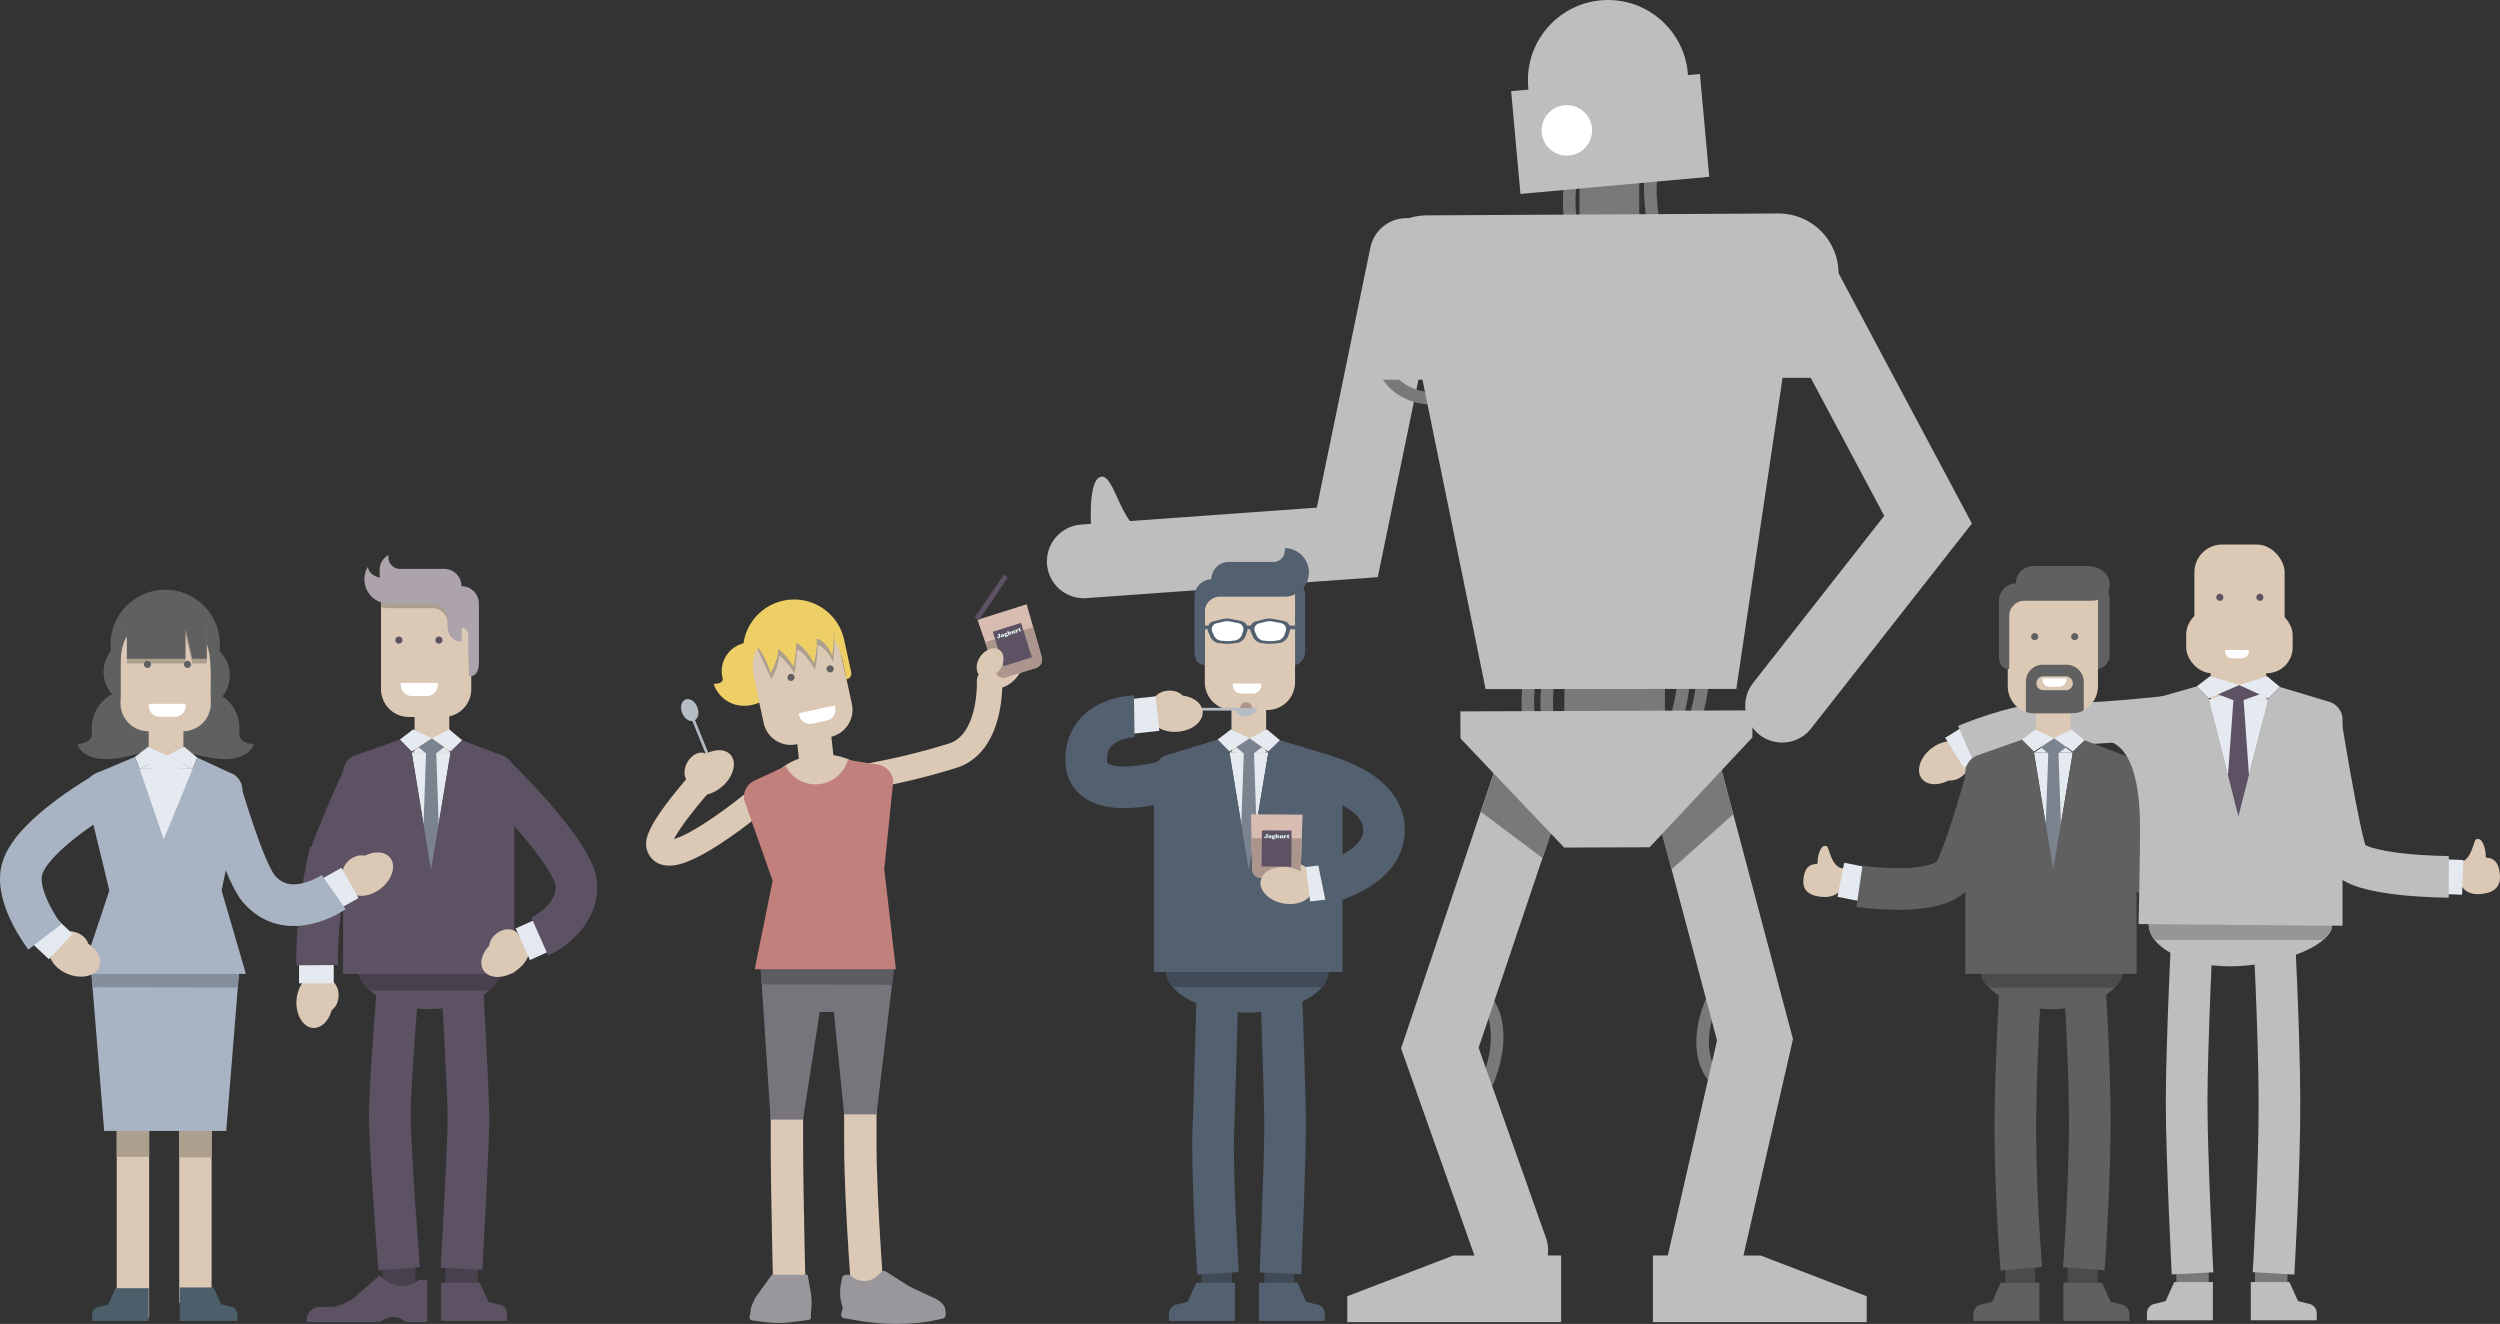 <svg id="Layer_1" data-name="Layer 1" xmlns="http://www.w3.org/2000/svg" viewBox="0 0 846.45 448.258"><rect x="0" y="0" width="846.45" height="448.258" fill="#333333" stroke="none"/><defs><style>.cls-1,.cls-12,.cls-13,.cls-14,.cls-19,.cls-2,.cls-20,.cls-21,.cls-22,.cls-23,.cls-27,.cls-28,.cls-29,.cls-33,.cls-37,.cls-4,.cls-45,.cls-46,.cls-6{fill:none;}.cls-1,.cls-19,.cls-6{stroke:#797979;}.cls-1,.cls-12,.cls-13,.cls-14,.cls-15,.cls-19,.cls-2,.cls-20,.cls-21,.cls-22,.cls-23,.cls-27,.cls-28,.cls-29,.cls-33,.cls-37,.cls-4,.cls-45,.cls-46,.cls-6{stroke-miterlimit:10;}.cls-1{stroke-width:4.256px;}.cls-2,.cls-20,.cls-4{stroke:#bebebe;}.cls-2,.cls-33,.cls-37,.cls-4{stroke-linecap:round;}.cls-2{stroke-width:24.969px;}.cls-3{fill:#bebebe;}.cls-4{stroke-width:24.821px;}.cls-5{fill:#797979;}.cls-6{stroke-width:34.047px;}.cls-7{fill:#fff;}.cls-8{fill:#dbc8b5;}.cls-9{fill:#5d5263;}.cls-10{fill:#ad9f8e;}.cls-11{fill:#aca3ac;}.cls-12{stroke:#48404d;}.cls-12,.cls-19,.cls-27,.cls-28{stroke-width:10.969px;}.cls-13{stroke:#e5e9f0;stroke-width:11.753px;}.cls-14,.cls-15{stroke:#5d5263;}.cls-14,.cls-15,.cls-20,.cls-22,.cls-23,.cls-29,.cls-46{stroke-width:14.103px;}.cls-15{fill:#8f8490;}.cls-16{fill:#e5e9f0;}.cls-17{fill:#7b838f;}.cls-18{fill:#48404d;}.cls-21,.cls-23{stroke:#4b4b4b;}.cls-21,.cls-45{stroke-width:10.186px;}.cls-22{stroke:#606060;}.cls-24{fill:#606060;}.cls-25{fill:#4b4b4b;}.cls-26{fill:#969696;}.cls-27,.cls-33,.cls-37{stroke:#dbc8b5;}.cls-28{stroke:#ad9f8e;}.cls-29{stroke:#a8b4c4;}.cls-30{fill:#4b5e69;}.cls-31{fill:#a8b4c4;}.cls-32{fill:#858f9b;}.cls-33{stroke-width:8.721px;}.cls-34{fill:#edcf65;}.cls-35{fill:#fadb69;}.cls-36{fill:#b6bcc4;}.cls-37{stroke-width:8.619px;}.cls-38{fill:#9a979c;}.cls-39{fill:#78747c;}.cls-40{fill:#d8bcb2;}.cls-41{fill:#ac958d;}.cls-42{fill:#e2f2f0;}.cls-43{fill:#5f5b63;}.cls-44{fill:#c2807c;}.cls-45{stroke:#414b58;}.cls-46{stroke:#536070;}.cls-47{fill:#536070;}.cls-48{fill:#414b58;}</style></defs><title>9_illu</title><path class="cls-1" d="M598.655,381.43c-7.651-4.924-8.784-17.522-1.854-31.265" transform="translate(-15.739 -14.519)"/><path class="cls-1" d="M515.2,350.092c7.971,4.389,9.963,16.88,3.99,31.065" transform="translate(-15.739 -14.519)"/><polyline class="cls-2" points="569.831 260.223 594.206 352.048 575.609 433.328"/><polygon class="cls-3" points="632.034 447.643 559.639 447.638 559.641 425.086 596.114 425.089 632.034 438.881 632.034 447.643"/><polygon class="cls-3" points="456.167 447.643 528.561 447.638 528.559 425.086 492.086 425.089 456.166 438.881 456.167 447.643"/><polyline class="cls-4" points="518.866 261.636 487.505 354.855 511.76 423.341"/><path class="cls-5" d="M538.562,264.393a12.516,12.516,0,0,0-15.72,8L517.1,289.345l20.923,15.688,8.35-24.725A12.623,12.623,0,0,0,538.562,264.393Z" transform="translate(-15.739 -14.519)"/><path class="cls-5" d="M597.636,271.736a12.491,12.491,0,1,0-24.133,6.455l8.158,30.714,20.887-18.68Z" transform="translate(-15.739 -14.519)"/><circle class="cls-3" cx="544.441" cy="27.121" r="27.119"/><polyline class="cls-2" points="476.209 86.332 456.166 183.64 366.941 190.061"/><rect class="cls-5" x="534.79" y="47.016" width="20.224" height="47.006"/><path class="cls-6" d="M563.251,281.36s-1.931-19.09,0-58.18" transform="translate(-15.739 -14.519)"/><path class="cls-1" d="M538.152,273.176s-14.47-21.927,5.271-54.332" transform="translate(-15.739 -14.519)"/><path class="cls-1" d="M544.536,273.176s-14.47-21.927,5.271-54.332" transform="translate(-15.739 -14.519)"/><path class="cls-1" d="M587.216,220.27s14.469,21.927-5.271,54.332" transform="translate(-15.739 -14.519)"/><path class="cls-1" d="M580.832,220.27S595.3,242.2,575.561,274.6" transform="translate(-15.739 -14.519)"/><path class="cls-1" d="M483.984,138.644c5.054,12.184,19.537,12.065,24.965,9.286" transform="translate(-15.739 -14.519)"/><path class="cls-1" d="M574.992,66.221c-.135,11.551-1.2,10.155.276,22.363" transform="translate(-15.739 -14.519)"/><path class="cls-1" d="M547.534,70.2c-.136,11.55-1.205,10.154.276,22.362" transform="translate(-15.739 -14.519)"/><rect class="cls-3" x="528.824" y="42.401" width="64.179" height="34.945" transform="translate(-18.856 36.48) rotate(-5.191)"/><circle class="cls-7" cx="530.505" cy="44.147" r="8.542"/><path class="cls-3" d="M617.892,86.8l-118.931.635a20.337,20.337,0,0,0-20.326,20.348l.019,35.31,18.708-.009,21.379,104.736,84.889-.047,15.656-105.328,18.973-.008-.019-35.311A20.337,20.337,0,0,0,617.892,86.8Z" transform="translate(-15.739 -14.519)"/><polyline class="cls-2" points="610.498 96.54 652.806 175.947 603.389 238.925"/><polygon class="cls-3" points="558.528 286.868 529.595 286.968 494.488 250.014 494.456 240.86 593.3 240.52 593.332 249.674 558.528 286.868"/><path class="cls-3" d="M385.247,194.148s-1.427-17.122,3.21-18.192,6.778,16.625,14.268,18.192Z" transform="translate(-15.739 -14.519)"/><path class="cls-8" d="M175.3,217.9v29.97a9.4,9.4,0,0,1-9.4,9.4H154.146a9.4,9.4,0,0,1-9.4-9.4V217.9Z" transform="translate(-15.739 -14.519)"/><rect class="cls-8" x="140.366" y="233.449" width="11.753" height="27.325" rx="5.876" ry="5.876"/><path class="cls-9" d="M149.591,231.245a1.2,1.2,0,1,0,1.2-1.2A1.2,1.2,0,0,0,149.591,231.245Z" transform="translate(-15.739 -14.519)"/><path class="cls-9" d="M165.556,231.245a1.2,1.2,0,1,1-1.2-1.2A1.2,1.2,0,0,1,165.556,231.245Z" transform="translate(-15.739 -14.519)"/><path class="cls-10" d="M147.272,204.042h0v.832a3.82,3.82,0,0,0,3.82,3.82h15.021a5.877,5.877,0,0,1,5.877,5.876h0a5.877,5.877,0,0,1,5.876,5.877h0v16.9c0,2.567-.782,4.647-3.349,4.647v3.134l-.177-17.21a2.377,2.377,0,0,0-2.377-2.377h.027v4.7a4.7,4.7,0,0,1-4.7-4.7h0v.025a5.117,5.117,0,0,0-5.118-5.118H147.321a8.178,8.178,0,0,1-2.579-.415l.118-8.3c-1.61-4.015.538-6.77,2.412-7.688Z" transform="translate(-15.739 -14.519)"/><path class="cls-11" d="M147.272,202.475h0v.832a3.82,3.82,0,0,0,3.82,3.82h15.021A5.877,5.877,0,0,1,171.99,213h0a5.877,5.877,0,0,1,5.876,5.877h0v20.033c0,2.567-.782,4.647-3.349,4.647h0l-.177-14.076a2.377,2.377,0,0,0-2.377-2.377h.027v4.7h0a4.7,4.7,0,0,1-4.7-4.7h0V224a5.117,5.117,0,0,0-5.118-5.118H147.321a8.19,8.19,0,0,1-8.19-8.191v-.024a7.682,7.682,0,0,1,1.161-4.206s.2,3.049,4.568,3.7c-1.61-4.016.538-6.77,2.412-7.688Z" transform="translate(-15.739 -14.519)"/><path class="cls-7" d="M163.94,245.767v.717a3.684,3.684,0,0,1-3.684,3.684h-5.117a3.684,3.684,0,0,1-3.684-3.684v-.717" transform="translate(-15.739 -14.519)"/><line class="cls-12" x1="156.269" y1="424.086" x2="156.269" y2="446.024"/><line class="cls-12" x1="135.114" y1="424.086" x2="135.114" y2="446.024"/><ellipse class="cls-8" cx="122.276" cy="353.655" rx="8.913" ry="6.168" transform="translate(-253.423 441.371) rotate(-86.783)"/><ellipse class="cls-8" cx="126.391" cy="351.654" rx="5.47" ry="3.996" transform="translate(-247.542 443.59) rotate(-86.783)"/><line class="cls-13" x1="107.133" y1="323.161" x2="107.115" y2="332.958"/><path class="cls-14" d="M139.146,276.762s-10.966,23.672-12.7,31.437a155.351,155.351,0,0,0-3.341,33.109" transform="translate(-15.739 -14.519)"/><path class="cls-15" d="M172.008,343.016s2.351,42.31,2.351,50.537-2.351,50.537-2.351,50.537" transform="translate(-15.739 -14.519)"/><path class="cls-15" d="M150.853,343.016s-3.072,38-3.134,48.575,3.134,52.5,3.134,52.5" transform="translate(-15.739 -14.519)"/><path class="cls-9" d="M165.1,448.842V461.77h22.331v-2.351h0a3.29,3.29,0,0,0-2.224-3.112l-4.094-1-2.938-6.464Z" transform="translate(-15.739 -14.519)"/><polygon class="cls-16" points="139.375 254.846 152.571 254.846 146.205 250.295 139.375 254.846"/><polygon class="cls-16" points="139.375 254.846 145.937 294.805 152.571 254.846 139.375 254.846"/><polygon class="cls-17" points="145.937 319.146 149.735 313.927 147.7 255.02 150.675 252.73 146.205 249.954 141.242 252.626 144.247 255.093 142.167 313.922 145.937 319.146"/><polygon class="cls-16" points="139.864 246.964 135.359 250.422 139.375 254.506 146.205 249.954 139.864 246.964"/><polygon class="cls-16" points="152.081 246.964 156.514 250.642 152.571 254.506 146.205 249.954 152.081 246.964"/><line class="cls-8" x1="142.411" y1="241.969" x2="154.164" y2="241.969"/><ellipse class="cls-9" cx="145.445" cy="327.371" rx="24.389" ry="14.297"/><path class="cls-9" d="M136.374,270.144l14.724-5.2,4.016,4.084,6.562,39.959,6.634-39.959,3.943-3.864,13.131,5a6.312,6.312,0,0,1,4.5,6.046v68.038H131.9V276.183A6.313,6.313,0,0,1,136.374,270.144Z" transform="translate(-15.739 -14.519)"/><path class="cls-9" d="M144.166,446.431l-8.491,7.416a6.781,6.781,0,0,1-1.384.934l-2.32,1.179a9.879,9.879,0,0,1-4.473,1.071h-3.441a4.523,4.523,0,0,0-4.523,4.523v.583h24.6l1.807-.98a6.005,6.005,0,0,1,6.2.281l1.048.7h7.195V447.909l-2.857-.024A9.169,9.169,0,0,1,146.2,448Z" transform="translate(-15.739 -14.519)"/><path class="cls-18" d="M137.13,344.243a11.908,11.908,0,0,0,3.851,5.658h40.406a11.91,11.91,0,0,0,3.852-5.658Z" transform="translate(-15.739 -14.519)"/><ellipse class="cls-8" cx="186.884" cy="338.173" rx="8.913" ry="6.168" transform="translate(-171.62 145.331) rotate(-33.588)"/><ellipse class="cls-8" cx="186.529" cy="333.612" rx="5.47" ry="3.996" transform="matrix(0.833, -0.553, 0.553, 0.833, -169.155, 144.373)"/><line class="cls-13" x1="186.715" y1="315.312" x2="177.005" y2="319.705"/><path class="cls-14" d="M182.959,276.762s27.727,26.792,27.968,37.571c.261,11.67-12.442,17.278-12.442,17.278" transform="translate(-15.739 -14.519)"/><path class="cls-8" d="M848.588,312.582c.509,3.3,3.359,5.361,8.35,4.469s5.614-4.026,5.105-7.329-1.955-5.522-6.946-4.63S848.08,309.28,848.588,312.582Z" transform="translate(-15.739 -14.519)"/><path class="cls-8" d="M851.207,311.419c2.16.781,4.779-.983,5.849-3.94s-.394-10.355-3.09-8.691c-.706.436-1.416,7.223-5.507,7.733C845.338,306.91,849.046,310.637,851.207,311.419Z" transform="translate(-15.739 -14.519)"/><line class="cls-19" x1="768.99" y1="415.467" x2="768.99" y2="437.406"/><line class="cls-19" x1="742.351" y1="415.467" x2="742.351" y2="437.406"/><ellipse class="cls-8" cx="673.508" cy="272.753" rx="8.913" ry="6.168" transform="translate(-44.796 443.734) rotate(-36.837)"/><ellipse class="cls-8" cx="677.687" cy="274.615" rx="5.47" ry="3.996" transform="matrix(0.8, -0.6, 0.6, 0.8, -45.077, 446.611)"/><line class="cls-13" x1="670.877" y1="249.124" x2="661.691" y2="254.805"/><path class="cls-20" d="M749.128,257.22s-24.338,2.743-40.792,2.6c-10.413-.092-26.838,6.96-26.838,6.96" transform="translate(-15.739 -14.519)"/><line class="cls-13" x1="824.755" y1="296.725" x2="833.839" y2="297.061"/><path class="cls-20" d="M785.513,327.346s1.882,35.068,2,59.155-2,59.156-2,59.156" transform="translate(-15.739 -14.519)"/><path class="cls-20" d="M758.09,327.346s-2,41.193-2,60.155,2,58.156,2,58.156" transform="translate(-15.739 -14.519)"/><line class="cls-21" x1="705.133" y1="424.086" x2="705.133" y2="446.024"/><line class="cls-21" x1="683.979" y1="424.086" x2="683.979" y2="446.024"/><path class="cls-22" d="M721.264,343.016s2.392,34.568,2,57.32-2,43.754-2,43.754" transform="translate(-15.739 -14.519)"/><path class="cls-22" d="M700.109,343.016s-2.245,35.322-2,57.572,2,43.5,2,43.5" transform="translate(-15.739 -14.519)"/><path class="cls-23" d="M721.264,343.016" transform="translate(-15.739 -14.519)"/><path class="cls-24" d="M706.23,448.842V461.77H683.9v-2.351h0a3.29,3.29,0,0,1,2.224-3.112l4.093-1,2.939-6.464Z" transform="translate(-15.739 -14.519)"/><path class="cls-24" d="M714.359,448.842V461.77h22.33v-2.351h0a3.289,3.289,0,0,0-2.223-3.112l-4.094-1-2.938-6.464Z" transform="translate(-15.739 -14.519)"/><path class="cls-8" d="M639.543,313.972c-.5,3-3.274,4.873-8.13,4.068s-5.46-3.653-4.962-6.654,1.908-5.018,6.764-4.213S640.041,310.971,639.543,313.972Z" transform="translate(-15.739 -14.519)"/><path class="cls-8" d="M637.035,313.261c-2.075.751-4.59-.943-5.618-3.784s.378-9.946,2.967-8.348c.679.419,1.361,6.938,5.29,7.428C642.671,308.93,639.11,312.51,637.035,313.261Z" transform="translate(-15.739 -14.519)"/><rect class="cls-24" x="717.102" y="212.122" width="12.904" height="28.99" rx="4.701" ry="4.701" transform="translate(1431.369 438.715) rotate(-180)"/><path class="cls-8" d="M695.519,216.859v29.97a9.4,9.4,0,0,0,9.4,9.4h11.753a9.4,9.4,0,0,0,9.4-9.4v-29.97Z" transform="translate(-15.739 -14.519)"/><line class="cls-13" x1="633.924" y1="299.981" x2="623.27" y2="297.875"/><line class="cls-8" x1="689.708" y1="241.578" x2="701.461" y2="241.578"/><rect class="cls-8" x="705.055" y="241.602" width="11.753" height="27.325" rx="5.876" ry="5.876" transform="translate(1406.124 496.009) rotate(-180)"/><path class="cls-24" d="M696.045,223.043a5.117,5.117,0,0,1,5.118-5.118h21.925c4.524,0,6.918-1.371,6.918-5.583,0-4.6-5.053-6.17-7.162-6.17h-18.7a5.876,5.876,0,0,0-5.876,5.876h.147a5.877,5.877,0,0,0-5.877,5.877h0v18.466c0,2.567.906,4.647,3.472,4.647" transform="translate(-15.739 -14.519)"/><ellipse class="cls-24" cx="694.701" cy="327.371" rx="24.389" ry="14.297"/><path class="cls-22" d="M689.189,274.705s-6.758,25.32-11.361,34.671-32.513,5.238-32.513,5.238" transform="translate(-15.739 -14.519)"/><ellipse class="cls-8" cx="792.828" cy="308.369" rx="8.913" ry="6.168" transform="translate(-73.328 315.274) rotate(-22.697)"/><ellipse class="cls-8" cx="789.231" cy="305.543" rx="5.47" ry="3.996" transform="translate(-72.516 313.667) rotate(-22.697)"/><line class="cls-13" x1="759.539" y1="297.494" x2="769.892" y2="294.965"/><path class="cls-22" d="M731.431,275.2s6.464,26,10.773,34.181,37.3,1.619,37.3,1.619" transform="translate(-15.739 -14.519)"/><polygon class="cls-16" points="688.63 254.846 701.827 254.846 695.461 250.295 688.63 254.846"/><polygon class="cls-16" points="688.63 254.846 695.193 294.805 701.827 254.846 688.63 254.846"/><polygon class="cls-17" points="695.193 319.146 698.99 313.927 696.956 255.02 699.93 252.73 695.461 249.954 690.498 252.626 693.503 255.093 691.423 313.922 695.193 319.146"/><polygon class="cls-16" points="689.12 246.964 684.615 250.422 688.63 254.506 695.461 249.954 689.12 246.964"/><polygon class="cls-16" points="701.337 246.964 705.77 250.642 701.827 254.506 695.461 249.954 701.337 246.964"/><path class="cls-24" d="M685.63,270.144l14.724-5.2,4.015,4.084,6.563,39.959,6.634-39.959,3.943-3.864,13.13,5a6.312,6.312,0,0,1,4.5,6.046v68.038h-57.98V276.183A6.313,6.313,0,0,1,685.63,270.144Z" transform="translate(-15.739 -14.519)"/><path class="cls-24" d="M719.4,230.069a1.2,1.2,0,1,1-1.2-1.2A1.2,1.2,0,0,1,719.4,230.069Z" transform="translate(-15.739 -14.519)"/><path class="cls-24" d="M703.439,230.069a1.2,1.2,0,1,0,1.2-1.2A1.2,1.2,0,0,0,703.439,230.069Z" transform="translate(-15.739 -14.519)"/><path class="cls-7" d="M715.337,244.2v.461a2.369,2.369,0,0,1-2.369,2.369h-3.29a2.369,2.369,0,0,1-2.369-2.369V244.2" transform="translate(-15.739 -14.519)"/><path class="cls-24" d="M715.426,239.592h-8.075a5.716,5.716,0,0,0-5.675,5.707V255.59a7.792,7.792,0,0,0,3.245.455h11.753c1.77,0,3.807-.312,4.59-1.164V245.3A5.857,5.857,0,0,0,715.426,239.592Zm-.22,8.618h-7.635a2.351,2.351,0,0,1-2.351-2.35,2.389,2.389,0,0,1,2.388-2.351h7.561a2.388,2.388,0,0,1,2.387,2.351A2.35,2.35,0,0,1,715.206,248.21Z" transform="translate(-15.739 -14.519)"/><path class="cls-25" d="M689.207,348.921h42.466a11.182,11.182,0,0,0,2.822-4.678H686.386A11.169,11.169,0,0,0,689.207,348.921Z" transform="translate(-15.739 -14.519)"/><path class="cls-3" d="M764.981,448.6v12.928h-22.33v-2.351h0a3.292,3.292,0,0,1,2.224-3.113l4.093-1,2.939-6.464Z" transform="translate(-15.739 -14.519)"/><path class="cls-3" d="M777.811,448.6v12.928h22.331v-2.351h0a3.292,3.292,0,0,0-2.224-3.113l-4.094-1-2.938-6.464Z" transform="translate(-15.739 -14.519)"/><rect class="cls-8" x="740.202" y="206.245" width="36.04" height="21.695" rx="8.737" ry="8.737"/><rect class="cls-8" x="742.978" y="184.369" width="30.549" height="44.122" rx="9.402" ry="9.402"/><path class="cls-8" d="M777.139,260.8h0a5.894,5.894,0,0,0,5.876-5.877V239.349a5.893,5.893,0,0,0-5.876-5.876h0c-3.232,0-12.928,2.644-12.928,5.876v15.572C764.211,258.153,773.907,260.8,777.139,260.8Z" transform="translate(-15.739 -14.519)"/><path class="cls-8" d="M774.17,213.836l3.742,6.455a2.354,2.354,0,0,1-2.036,3.535h-1.85S773.808,214.2,774.17,213.836Z" transform="translate(-15.739 -14.519)"/><path class="cls-3" d="M805.345,327.4c0,7.9-19.374,14.3-34.574,14.3s-27.523-6.4-27.523-14.3,12.322-14.3,27.523-14.3S805.345,319.5,805.345,327.4Z" transform="translate(-15.739 -14.519)"/><path class="cls-20" d="M801.164,257.174s6.334,39.666,9.16,46.927,34.516,7.3,34.516,7.3" transform="translate(-15.739 -14.519)"/><polygon class="cls-16" points="747.786 236.825 768.034 236.825 761.668 232.274 747.786 236.825"/><polygon class="cls-16" points="747.786 236.825 757.874 276.785 768.034 236.825 747.786 236.825"/><polygon class="cls-9" points="757.874 303.475 764.022 298.257 759.637 236.999 766.138 234.71 758.142 231.933 749.653 234.606 756.185 237.072 751.753 298.252 757.874 303.475"/><polygon class="cls-16" points="748.276 228.943 743.771 232.401 747.786 236.485 758.142 231.933 748.276 228.943"/><polygon class="cls-16" points="767.544 228.943 771.977 232.621 768.034 236.485 758.142 231.933 767.544 228.943"/><path class="cls-3" d="M744,251.34l15.508-4.42L763.525,251l10.088,39.959L783.773,251l3.943-3.864,16.656,5a6.312,6.312,0,0,1,4.5,6.046v69.768l-69.064-.556s.5-20.441.5-32.687c0-9.186-.983-26.947-11.153-29.454C723.2,263.785,741.345,252.15,744,251.34Z" transform="translate(-15.739 -14.519)"/><path class="cls-7" d="M769.111,234.579v.461a2.369,2.369,0,0,0,2.369,2.369h3.29a2.369,2.369,0,0,0,2.369-2.369v-.461" transform="translate(-15.739 -14.519)"/><path class="cls-9" d="M782.085,216.749a1.2,1.2,0,1,1-1.2-1.2A1.2,1.2,0,0,1,782.085,216.749Z" transform="translate(-15.739 -14.519)"/><path class="cls-9" d="M766.121,216.749a1.2,1.2,0,1,0,1.2-1.2A1.2,1.2,0,0,0,766.121,216.749Z" transform="translate(-15.739 -14.519)"/><path class="cls-26" d="M743.249,327.408a8.687,8.687,0,0,0,2.006,5.347h57.056c1.9-1.652,3.029-2.912,3.034-4.8Z" transform="translate(-15.739 -14.519)"/><circle class="cls-24" cx="55.93" cy="218.17" r="18.511"/><circle class="cls-24" cx="46.454" cy="227.499" r="11.386"/><circle class="cls-24" cx="66.434" cy="228.674" r="11.386"/><path class="cls-24" d="M96.775,261c0,2.451-.572,4.8,4.864,5.531,0,0-1.91,7.64-17.042,4.065a28.8,28.8,0,0,1-10.737-4.408c-5.937-3.964-2.937,1.951-2.937-5.188a12.926,12.926,0,0,1,25.852,0Z" transform="translate(-15.739 -14.519)"/><path class="cls-24" d="M46.822,261c0,2.451.572,4.8-4.863,5.531,0,0,1.909,7.64,17.041,4.065a28.8,28.8,0,0,0,10.737-4.408c5.937-3.964,2.937,1.951,2.937-5.188a12.926,12.926,0,0,0-25.852,0Z" transform="translate(-15.739 -14.519)"/><path class="cls-8" d="M56.55,227.437v25.268a9.4,9.4,0,0,0,9.4,9.4H77.705a9.4,9.4,0,0,0,9.4-9.4V227.437l-15.278-1.175Z" transform="translate(-15.739 -14.519)"/><line class="cls-27" x1="66.165" y1="372.075" x2="66.165" y2="441.024"/><line class="cls-28" x1="66.165" y1="377.075" x2="66.165" y2="391.879"/><line class="cls-27" x1="45.01" y1="377.075" x2="45.01" y2="446.024"/><line class="cls-28" x1="45.01" y1="377.075" x2="45.01" y2="391.663"/><line class="cls-8" x1="50.739" y1="247.454" x2="62.492" y2="247.454"/><rect class="cls-8" x="66.087" y="251.004" width="11.753" height="27.325" rx="5.876" ry="5.876" transform="translate(128.187 514.814) rotate(180)"/><ellipse class="cls-8" cx="140.867" cy="310.486" rx="8.913" ry="6.168" transform="translate(-177.496 138.919) rotate(-38.169)"/><ellipse class="cls-8" cx="136.646" cy="308.722" rx="5.47" ry="3.996" transform="translate(-177.308 135.933) rotate(-38.169)"/><line class="cls-13" x1="109.186" y1="304.161" x2="118.489" y2="298.962"/><path class="cls-29" d="M90.112,281.071s8.035,28.032,13.124,34.181c10.009,12.094,25.492,1.319,25.492,1.319" transform="translate(-15.739 -14.519)"/><path class="cls-30" d="M66.087,450.675V461.77H46.922v-2.017h0a2.825,2.825,0,0,1,1.908-2.672l3.514-.859,2.521-5.547Z" transform="translate(-15.739 -14.519)"/><path class="cls-30" d="M76.566,450.43v11.34H96.154v-2.062h0a2.888,2.888,0,0,0-1.951-2.731l-3.59-.877-2.578-5.67Z" transform="translate(-15.739 -14.519)"/><polygon class="cls-16" points="47.311 260.331 65.209 260.331 56.492 255.779 47.311 260.331"/><polygon class="cls-16" points="44.961 260.331 56.198 300.29 67.559 260.331 44.961 260.331"/><path class="cls-7" d="M78.6,252.819v.716a3.684,3.684,0,0,1-3.684,3.685H69.8a3.685,3.685,0,0,1-3.684-3.685v-.716" transform="translate(-15.739 -14.519)"/><polygon class="cls-31" points="76.595 382.905 35.268 382.905 30.566 324.809 81.297 324.809 76.595 382.905"/><polygon class="cls-16" points="50.152 252.841 45.647 256.298 47.311 260.382 56.492 255.831 50.152 252.841"/><polygon class="cls-16" points="62.368 252.841 66.801 256.518 65.209 260.382 56.492 255.831 62.368 252.841"/><path class="cls-24" d="M56.541,251h0a2.038,2.038,0,0,1-2.038-2.038V232.034a17.326,17.326,0,0,1,17.326-17.325h0a17.325,17.325,0,0,1,17.325,17.325v15.912a2.038,2.038,0,0,1-2.038,2.039h0v-1.529c0-5.383,1.157-21.517-7.951-21.517H65.494c-7.6,0-8.953,6.16-8.953,13.758Z" transform="translate(-15.739 -14.519)"/><polygon class="cls-10" points="70.018 224.634 65.126 224.634 62.8 214.651 62.775 224.634 42.966 224.634 42.966 212 70.018 212 70.018 224.634"/><polygon class="cls-24" points="70.018 223.067 65.126 223.067 62.8 213.084 62.775 223.067 42.966 223.067 42.966 210.433 70.018 210.433 70.018 223.067"/><path class="cls-24" d="M80.435,239.471a1.2,1.2,0,1,1-1.2-1.2A1.2,1.2,0,0,1,80.435,239.471Z" transform="translate(-15.739 -14.519)"/><path class="cls-24" d="M64.471,239.471a1.2,1.2,0,1,0,1.2-1.2A1.2,1.2,0,0,0,64.471,239.471Z" transform="translate(-15.739 -14.519)"/><polygon class="cls-32" points="80.497 334.39 81.231 325.363 30.632 325.363 31.354 334.25 80.497 334.39"/><path class="cls-31" d="M49.012,276.021l12.374-5.2L63.05,274.9l8.129,23.814L80.948,274.9l1.592-3.864,10.78,5a6.313,6.313,0,0,1,4.5,6.047l-7.052,33.955,8.227,28.206H43.365l9.4-28.207L44.54,282.059A6.312,6.312,0,0,1,49.012,276.021Z" transform="translate(-15.739 -14.519)"/><ellipse class="cls-8" cx="41.038" cy="338.583" rx="6.168" ry="8.913" transform="translate(-304.632 237.645) rotate(-68.411)"/><ellipse class="cls-8" cx="40.436" cy="334.048" rx="3.996" ry="5.47" transform="translate(-300.795 234.219) rotate(-68.411)"/><line class="cls-13" x1="13.026" y1="313.394" x2="20.571" y2="320.487"/><path class="cls-29" d="M52.571,282.163s-25.861,14.408-29.33,26.559c-2.708,9.481,7.683,23,7.683,23" transform="translate(-15.739 -14.519)"/><path class="cls-33" d="M273.482,284.428s-31.8,26.885-34.577,16.424c-1.2-4.511,14.377-21.818,14.377-21.818" transform="translate(-15.739 -14.519)"/><rect class="cls-8" x="285.737" y="252.991" width="11.753" height="27.325" rx="5.876" ry="5.876" transform="translate(594.723 485.542) rotate(173.765)"/><path class="cls-34" d="M279.338,239.976a11.276,11.276,0,0,1-7.075,12.659c-8.365,3.018-13.8-2.619-14.86-6.6,0,0,3.445.177,2.984-1.95a9.7,9.7,0,1,1,18.951-4.112Z" transform="translate(-15.739 -14.519)"/><path class="cls-8" d="M268.941,234.621l5.358,24.694a9.4,9.4,0,0,0,11.182,7.194h0l11.485-2.492a9.4,9.4,0,0,0,7.195-11.182L298.8,228.142l-15.18,2.091Z" transform="translate(-15.739 -14.519)"/><path class="cls-24" d="M297.978,240.739a1.2,1.2,0,1,1-1.427-.918A1.2,1.2,0,0,1,297.978,240.739Z" transform="translate(-15.739 -14.519)"/><path class="cls-24" d="M282.377,244.124a1.2,1.2,0,1,0,.918-1.427A1.2,1.2,0,0,0,282.377,244.124Z" transform="translate(-15.739 -14.519)"/><path class="cls-7" d="M298.375,253.374l.152.7a3.684,3.684,0,0,1-2.819,4.381l-.2.044-4.8,1.041h0a3.683,3.683,0,0,1-4.381-2.819l-.152-.7" transform="translate(-15.739 -14.519)"/><path class="cls-34" d="M272.7,252.008h0a2.038,2.038,0,0,1-2.424-1.56L267.687,238.5a17.325,17.325,0,0,1,13.258-20.605h0a17.324,17.324,0,0,1,20.605,13.258l2.378,10.956a2.039,2.039,0,0,1-1.56,2.424h0l-.324-1.494c-1.142-5.261-2.435-16.679-11.337-14.748l-13.359,2.9c-7.426,1.611-7.444,7.918-5.832,15.344Z" transform="translate(-15.739 -14.519)"/><path class="cls-35" d="M297.545,236.621s-2.212-5.719-5.424-5.755c.675,1.967-.726,8.167-.726,8.167s-3.624-6.313-6.063-6.7a47.737,47.737,0,0,1-.879,7.937s-2.957-4.763-5.349-6.073c.607,2.556-2.415,8.128-2.415,8.128s-3.256-10.1-6.707-9.695,25.036-10,27-7.734S297.545,236.621,297.545,236.621Z" transform="translate(-15.739 -14.519)"/><path class="cls-10" d="M297.784,238.812s-2.211-5.72-5.424-5.756c.675,1.967-.726,8.167-.726,8.167s-3.623-6.313-6.063-6.7a47.737,47.737,0,0,1-.879,7.937s-2.957-4.763-5.349-6.073c.608,2.556-2.414,8.128-2.414,8.128s-3.479-7.489-4.658-10.082c-1.44-3.164,22.986-9.618,24.948-7.347S297.784,238.812,297.784,238.812Z" transform="translate(-15.739 -14.519)"/><path class="cls-34" d="M297.545,236.621s-2.212-5.719-5.424-5.755c.675,1.967-.726,8.167-.726,8.167s-3.624-6.313-6.063-6.7a47.737,47.737,0,0,1-.879,7.937s-2.957-4.763-5.349-6.073c.607,2.556-2.415,8.128-2.415,8.128s-3.256-10.1-6.707-9.695,25.036-10,27-7.734S297.545,236.621,297.545,236.621Z" transform="translate(-15.739 -14.519)"/><ellipse class="cls-36" cx="249.276" cy="254.934" rx="2.764" ry="3.86" transform="translate(-93.295 97.899) rotate(-22.083)"/><rect class="cls-36" x="253.356" y="256.674" width="0.939" height="19.498" transform="translate(-97.281 100.452) rotate(-22.083)"/><path class="cls-8" d="M315.926,288.992c-1.376-12.6-12.058-20.189-24.069-18.877S271,280.627,272.6,295.3c1.377,12.6,11.137,18.724,23.22,18.724S317.3,301.59,315.926,288.992Z" transform="translate(-15.739 -14.519)"/><path class="cls-27" d="M307.029,387.109v14.364c0,21.516,3,57.5,3,57.5" transform="translate(-15.739 -14.519)"/><path class="cls-27" d="M282.173,388.109v13.578c0,17.235,1,56.506,1,56.506" transform="translate(-15.739 -14.519)"/><line class="cls-8" x1="270.13" y1="250.053" x2="281.813" y2="248.777"/><ellipse class="cls-8" cx="355.499" cy="239.592" rx="8.913" ry="6.168" transform="translate(-63.46 370.666) rotate(-53.832)"/><path class="cls-37" d="M311.011,277.1a236.512,236.512,0,0,0,27.355-6.738c13.326-4.273,12.42-25.254,12.42-25.254" transform="translate(-15.739 -14.519)"/><path class="cls-38" d="M289.191,446.129l.777,4.43a22.5,22.5,0,0,1,.379,7.83l-.063,1.708,0,.006a1.022,1.022,0,0,1-.892,1.345l-5.089.649a37,37,0,0,1-9.849.029l-3.981-.553a1.018,1.018,0,0,1-.876-1.421h0l.318-1.861c0-1.207.62-2.4,1.642-4.482l5.5-7.68Z" transform="translate(-15.739 -14.519)"/><polygon class="cls-39" points="257.459 326.495 260.934 379.075 271.869 379.075 277.547 342.652 282.321 342.6 285.806 377.291 296.775 377.291 302.742 327.371 278.498 325.081 257.459 326.495"/><ellipse class="cls-8" cx="256.254" cy="276.117" rx="9.123" ry="6.17" transform="translate(-134.291 223.821) rotate(-41.381)"/><ellipse class="cls-8" cx="251.926" cy="274.588" rx="5.598" ry="3.997" transform="translate(-126.723 344.693) rotate(-60.59)"/><path class="cls-40" d="M366.542,240.641l-10.149,3.2a3.023,3.023,0,0,1-3.663-1.95l-6.044-17.522,16.661-5.249,5.079,17.826A3.025,3.025,0,0,1,366.542,240.641Z" transform="translate(-15.739 -14.519)"/><path class="cls-41" d="M349.3,231.97l3.367,9.715c.6,1.881,2.118,2.66,3.621,2.186l10.378-3.269a2.971,2.971,0,0,0,1.7-3.862l-2.81-9.89Z" transform="translate(-15.739 -14.519)"/><rect class="cls-9" x="353.46" y="226.628" width="10.044" height="12.228" transform="translate(-69.108 103.957) rotate(-17.487)"/><path class="cls-42" d="M353.922,229.156a1.316,1.316,0,0,1,.223-.049.343.343,0,0,1,.141,0,.093.093,0,0,1,.063.062.069.069,0,0,1,0,.049.2.2,0,0,1-.049.061.109.109,0,0,0-.042.087c0,.028.029.128.079.3s.081.27.09.3a.718.718,0,0,1,.019.1.413.413,0,0,1-.043.251.5.5,0,0,1-.143.158.756.756,0,0,1-.214.108.889.889,0,0,1-.22.038.662.662,0,0,1-.208-.018.3.3,0,0,1-.137-.076.315.315,0,0,1-.083-.131.237.237,0,0,1,.01-.178.209.209,0,0,1,.131-.108.231.231,0,0,1,.166,0,.173.173,0,0,1,.1.112.281.281,0,0,1,.009.07l0,.022a.066.066,0,0,0,.038.042.083.083,0,0,0,.064,0,.122.122,0,0,0,.084-.089.274.274,0,0,0-.008-.161l-.029-.087-.074-.231c-.05-.14-.081-.222-.092-.245a.144.144,0,0,0-.04-.056.089.089,0,0,0-.033-.015.428.428,0,0,0-.065,0,.064.064,0,0,1-.048-.015.078.078,0,0,1-.03-.04.106.106,0,0,1,.014-.1.39.39,0,0,1,.116-.091A1.118,1.118,0,0,1,353.922,229.156Z" transform="translate(-15.739 -14.519)"/><path class="cls-42" d="M355.06,229.2a.542.542,0,0,1,.333,0,.508.508,0,0,1,.2.121.492.492,0,0,1,.13.207.451.451,0,0,1-.079.41.69.69,0,0,1-.369.267.538.538,0,0,1-.408-.015.435.435,0,0,1-.24-.282.478.478,0,0,1,.052-.418A.657.657,0,0,1,355.06,229.2Zm-.007.244a.087.087,0,0,0-.058.051.132.132,0,0,0,0,.09.925.925,0,0,0,.07.15,1.374,1.374,0,0,0,.106.157.107.107,0,0,0,.121.048c.057-.018.073-.062.05-.134a.831.831,0,0,0-.078-.174.79.79,0,0,0-.1-.15A.1.1,0,0,0,355.053,229.447Z" transform="translate(-15.739 -14.519)"/><path class="cls-42" d="M356.636,228.651a.057.057,0,0,1,.051.015.123.123,0,0,1,.037.056.264.264,0,0,1-.03.194c-.011.017-.015.03-.012.036l.009.024c.006.013.01.023.014.034a.277.277,0,0,1-.016.215.524.524,0,0,1-.143.162.739.739,0,0,1-.225.111.323.323,0,0,1-.063.016.248.248,0,0,0-.038.01.046.046,0,0,0-.035.065.062.062,0,0,0,.049.041.184.184,0,0,0,.1-.01.825.825,0,0,0,.108-.045,1.9,1.9,0,0,1,.223-.093.34.34,0,0,1,.186-.018.226.226,0,0,1,.166.154.31.31,0,0,1-.011.209.52.52,0,0,1-.2.235,1.025,1.025,0,0,1-.282.132.844.844,0,0,1-.362.045.31.31,0,0,1-.122-.049.19.19,0,0,1-.068-.092.128.128,0,0,1,0-.075.136.136,0,0,1,.038-.062c.016-.012.024-.023.021-.033s-.013-.015-.033-.022a.191.191,0,0,1-.118-.108.168.168,0,0,1,.007-.107.286.286,0,0,1,.067-.1c.013-.012.018-.021.016-.029s-.017-.02-.042-.032a.293.293,0,0,1-.164-.18.245.245,0,0,1,0-.132.332.332,0,0,1,.065-.13.635.635,0,0,1,.308-.205.906.906,0,0,1,.171-.034.842.842,0,0,0,.124-.019.352.352,0,0,0,.18-.147C356.618,228.663,356.627,228.654,356.636,228.651Zm-.454.359a.1.1,0,0,0-.065.061.149.149,0,0,0,0,.1.4.4,0,0,0,.083.154.1.1,0,0,0,.1.038.1.1,0,0,0,.067-.065.164.164,0,0,0,0-.111.339.339,0,0,0-.08-.149A.108.108,0,0,0,356.182,229.01Zm.065.929c-.016,0-.02.016-.015.035a.106.106,0,0,0,.09.072.422.422,0,0,0,.306-.086.08.08,0,0,0,.031-.085.057.057,0,0,0-.033-.035.074.074,0,0,0-.055,0l-.042.018a.935.935,0,0,1-.116.046.656.656,0,0,1-.1.023.3.3,0,0,1-.056.011Z" transform="translate(-15.739 -14.519)"/><path class="cls-42" d="M357.2,228.2l.113.4c.013.047.035.067.065.058s.027-.02.035-.046a.3.3,0,0,1,.205-.21.333.333,0,0,1,.268.015.258.258,0,0,1,.088.08.649.649,0,0,1,.068.155l.116.34a.177.177,0,0,0,.033.06.169.169,0,0,0,.067.037.071.071,0,0,1,.045.043c.021.07-.072.135-.278.2-.183.058-.285.055-.305-.008a.057.057,0,0,1,0-.028c0-.007.008-.025.018-.055a.538.538,0,0,0-.042-.274.557.557,0,0,0-.081-.177.123.123,0,0,0-.137-.043.106.106,0,0,0-.073.069.243.243,0,0,0,.016.12l.059.184a1.112,1.112,0,0,0,.054.134.257.257,0,0,0,.063.046.071.071,0,0,1,.032.04c.022.073-.059.136-.245.2-.218.068-.338.065-.361-.007a.062.062,0,0,1,0-.044.26.26,0,0,1,.037-.058.217.217,0,0,0,.007-.154,3.817,3.817,0,0,0-.1-.377,2.159,2.159,0,0,0-.1-.279.074.074,0,0,0-.027-.038.12.12,0,0,0-.046-.017c-.046-.008-.073-.025-.081-.052a.093.093,0,0,1,.021-.091.651.651,0,0,1,.151-.117,1.151,1.151,0,0,1,.256-.135Q357.185,228.149,357.2,228.2Z" transform="translate(-15.739 -14.519)"/><path class="cls-42" d="M358.623,228.142l.162.515c.035.109.089.152.161.129a.094.094,0,0,0,.05-.033.1.1,0,0,0,.025-.051.634.634,0,0,0-.044-.208,1.335,1.335,0,0,0-.078-.209.066.066,0,0,0-.023-.031.129.129,0,0,0-.044-.013.088.088,0,0,1-.077-.057c-.013-.039.011-.074.067-.109a1.5,1.5,0,0,1,.334-.154c.065-.02.107,0,.129.073a.412.412,0,0,1,.012.042c.009.031.019.068.032.111l.132.419c.007.02.032.035.074.04a.079.079,0,0,1,.068.053c.017.057-.037.122-.162.2a1.048,1.048,0,0,1-.22.1.136.136,0,0,1-.066.009.054.054,0,0,1-.032-.035c-.016-.038-.034-.054-.055-.047a.045.045,0,0,0-.019.011.731.731,0,0,0-.046.057.378.378,0,0,1-.186.13.308.308,0,0,1-.289-.023.554.554,0,0,1-.158-.278l-.04-.132-.015-.045a.35.35,0,0,0-.052-.114.108.108,0,0,0-.073-.043.189.189,0,0,1-.056-.018.048.048,0,0,1-.02-.028c-.014-.047.012-.09.079-.129a1.728,1.728,0,0,1,.359-.158C358.589,228.1,358.613,228.111,358.623,228.142Z" transform="translate(-15.739 -14.519)"/><path class="cls-42" d="M359.849,227.7c.033-.01.055-.014.065-.006a.281.281,0,0,1,.048.085c.012.027.026.039.043.033s.021-.017.027-.038a.236.236,0,0,1,.161-.182.2.2,0,0,1,.159.011.246.246,0,0,1,.066.056.25.25,0,0,1,.044.079.261.261,0,0,1,.008.1.227.227,0,0,1-.031.094.212.212,0,0,1-.13.1.192.192,0,0,1-.086.009.422.422,0,0,1-.109-.042.067.067,0,0,0-.043-.01.039.039,0,0,0-.025.042.626.626,0,0,0,.032.128,1.193,1.193,0,0,0,.071.194.112.112,0,0,0,.032.033.153.153,0,0,0,.057.006c.063,0,.1.019.114.062a.1.1,0,0,1-.006.077.129.129,0,0,1-.061.061,1.529,1.529,0,0,1-.262.1.863.863,0,0,1-.264.05.1.1,0,0,1-.107-.067.112.112,0,0,1,.029-.106.19.19,0,0,0,.028-.044.1.1,0,0,0,0-.046,2.248,2.248,0,0,0-.085-.324.159.159,0,0,0-.029-.058.07.07,0,0,0-.047-.019c-.051,0-.082-.022-.093-.056a.1.1,0,0,1,.023-.093.6.6,0,0,1,.135-.112A.939.939,0,0,1,359.849,227.7Z" transform="translate(-15.739 -14.519)"/><path class="cls-42" d="M361.113,227.571l.1.32a.15.15,0,0,0,.058.084.089.089,0,0,0,.083.015.242.242,0,0,0,.086-.066.065.065,0,0,1,.027-.017.06.06,0,0,1,.049.013.106.106,0,0,1,.038.054.152.152,0,0,1-.029.134.511.511,0,0,1-.29.219.369.369,0,0,1-.271-.009.313.313,0,0,1-.163-.2l-.138-.438a.048.048,0,0,0-.015-.026.046.046,0,0,0-.028,0l-.1.03c-.018.006-.03.008-.037,0a.1.1,0,0,1-.021-.041l-.014-.043a.051.051,0,0,1,.009-.048l.349-.41a.078.078,0,0,1,.037-.021l.077-.024a.037.037,0,0,1,.035,0,.07.07,0,0,1,.022.04l.041.128c0,.018.012.029.019.032s.023,0,.042,0l.175-.056a.074.074,0,0,1,.051,0,.106.106,0,0,1,.027.051l.018.056a.122.122,0,0,1,.006.068.057.057,0,0,1-.043.033l-.171.055c-.018,0-.03.011-.034.02A.059.059,0,0,0,361.113,227.571Z" transform="translate(-15.739 -14.519)"/><polygon class="cls-9" points="331.458 209.982 341.232 195.558 339.842 194.589 330.042 209.05 331.458 209.982"/><ellipse class="cls-8" cx="350.958" cy="239.033" rx="5.47" ry="3.996" transform="translate(-64.87 366.771) rotate(-53.832)"/><path class="cls-38" d="M314.062,445.221a1.327,1.327,0,0,1,1.638-.174l7.318,4.638c.343.371,8.654,4.157,9.444,4.516.044.021.083.041.125.066,2.627,1.53,3.333,2.6,3.354,5.245h0a1.326,1.326,0,0,1-1.034,1.447l-4.144.9q-.046.011-.093.018a73.851,73.851,0,0,1-23.664-.117l-5.379-.9a1.326,1.326,0,0,1-1.049-1.695l.426-1.392a1.32,1.32,0,0,0,0-.765l-.217-.731a14.68,14.68,0,0,1-.359-6.869l.407-2.18a1.325,1.325,0,0,1,1.278-1.083l.816-.015a1.373,1.373,0,0,1,.923.354,6.56,6.56,0,0,0,9.241-.319Z" transform="translate(-15.739 -14.519)"/><polygon class="cls-43" points="257.909 333.298 302.013 333.436 302.742 327.236 278.498 325.014 257.459 326.326 257.909 333.298"/><path class="cls-44" d="M271.419,278.706l10.348-4.789h0a11.37,11.37,0,0,0,20.931-1.7l.123-.378,10.224,1.545a6.313,6.313,0,0,1,5.129,5.522l-3.045,29.932,3.939,33.837H271.274l6.065-29.966-9.71-27.515A6.313,6.313,0,0,1,271.419,278.706Z" transform="translate(-15.739 -14.519)"/><line class="cls-45" x1="433.148" y1="421.735" x2="433.148" y2="443.674"/><line class="cls-45" x1="411.993" y1="421.735" x2="411.993" y2="443.674"/><path class="cls-46" d="M449.279,343.016s1.567,40.743,1.567,52.887-1.567,49.754-1.567,49.754" transform="translate(-15.739 -14.519)"/><path class="cls-46" d="M428.124,343.016s-1.021,39.479-1.567,54.41,1.567,48.231,1.567,48.231" transform="translate(-15.739 -14.519)"/><path class="cls-47" d="M433.853,448.842V461.77h-22.33v-2.351h0a3.29,3.29,0,0,1,2.224-3.112l4.093-1,2.939-6.464Z" transform="translate(-15.739 -14.519)"/><path class="cls-47" d="M441.982,448.842V461.77h22.33v-2.351h0a3.289,3.289,0,0,0-2.223-3.112l-4.094-1-2.938-6.464Z" transform="translate(-15.739 -14.519)"/><rect class="cls-47" x="444.725" y="210.947" width="12.904" height="28.99" rx="4.701" ry="4.701" transform="translate(886.615 436.364) rotate(-180)"/><path class="cls-8" d="M423.668,215.55v29.969a9.4,9.4,0,0,0,9.4,9.4h11.753a9.4,9.4,0,0,0,9.4-9.4V215.55Z" transform="translate(-15.739 -14.519)"/><rect class="cls-8" x="432.678" y="245.617" width="11.753" height="27.325" rx="5.876" ry="5.876" transform="translate(861.37 504.04) rotate(180)"/><path class="cls-47" d="M423.668,221.648a5.118,5.118,0,0,1,5.118-5.119h21.925a8.19,8.19,0,0,0,8.191-8.19v-.024a8.191,8.191,0,0,0-8.142-8.191h0v.833a3.819,3.819,0,0,1-3.819,3.819H431.772a5.877,5.877,0,0,0-5.876,5.877h.147a5.877,5.877,0,0,0-5.877,5.876h0V235c0,2.566.906,4.647,3.472,4.647" transform="translate(-15.739 -14.519)"/><path class="cls-8" d="M439.112,228.331l3.742,6.455a2.354,2.354,0,0,1-2.037,3.535h-1.85S438.75,228.693,439.112,228.331Z" transform="translate(-15.739 -14.519)"/><ellipse class="cls-47" cx="422.324" cy="328.546" rx="27.523" ry="14.297"/><rect class="cls-47" x="423.597" y="226.323" width="30.61" height="1.233" transform="translate(862.066 439.36) rotate(-180)"/><path class="cls-47" d="M439.253,228.469l.719,1.618a3.748,3.748,0,0,0,3.474,2.227h0a14.82,14.82,0,0,0,4.774-.024l.238-.04a3.749,3.749,0,0,0,3.516-2.584l.489-1.494a2.611,2.611,0,0,0-1.986-3.375l-3.607-.732a7.061,7.061,0,0,0-2.752.047l-3.1.761A2.612,2.612,0,0,0,439.253,228.469Z" transform="translate(-15.739 -14.519)"/><path class="cls-7" d="M440.629,228.418l.568,1.279a2.964,2.964,0,0,0,2.745,1.759h0a11.729,11.729,0,0,0,3.772-.019l.188-.031a2.963,2.963,0,0,0,2.779-2.042l.386-1.181a2.063,2.063,0,0,0-1.569-2.667l-2.85-.578a5.567,5.567,0,0,0-2.175.036l-2.451.6A2.063,2.063,0,0,0,440.629,228.418Z" transform="translate(-15.739 -14.519)"/><path class="cls-47" d="M424.814,228.469l.719,1.618a3.75,3.75,0,0,0,3.475,2.227h0a14.814,14.814,0,0,0,4.773-.024l.238-.04a3.748,3.748,0,0,0,3.516-2.584l.489-1.494a2.611,2.611,0,0,0-1.986-3.375l-3.607-.732a7.061,7.061,0,0,0-2.752.047l-3.1.761A2.611,2.611,0,0,0,424.814,228.469Z" transform="translate(-15.739 -14.519)"/><path class="cls-7" d="M426.19,228.418l.568,1.279a2.964,2.964,0,0,0,2.746,1.759h0a11.729,11.729,0,0,0,3.772-.019l.188-.031a2.963,2.963,0,0,0,2.778-2.042l.386-1.181a2.063,2.063,0,0,0-1.569-2.667l-2.85-.578a5.567,5.567,0,0,0-2.175.036l-2.451.6A2.063,2.063,0,0,0,426.19,228.418Z" transform="translate(-15.739 -14.519)"/><polygon class="cls-16" points="416.253 254.846 429.45 254.846 423.084 250.295 416.253 254.846"/><polygon class="cls-16" points="416.253 254.846 422.816 294.805 429.45 254.846 416.253 254.846"/><polygon class="cls-17" points="422.816 319.146 426.613 313.927 424.579 255.02 427.553 252.73 423.084 249.954 418.121 252.626 421.126 255.093 419.045 313.922 422.816 319.146"/><polygon class="cls-16" points="416.743 246.964 412.238 250.422 416.253 254.506 423.084 249.954 416.743 246.964"/><polygon class="cls-16" points="428.96 246.964 433.393 250.642 429.45 254.506 423.084 249.954 428.96 246.964"/><path class="cls-47" d="M410.9,270.144l17.074-5.2,4.015,4.084,6.563,39.959,6.634-39.959,3.943-3.864,16.656,5a6.313,6.313,0,0,1,4.5,6.046v67.417H406.43V276.183A6.314,6.314,0,0,1,410.9,270.144Z" transform="translate(-15.739 -14.519)"/><path class="cls-7" d="M442.783,245.949v.553a2.843,2.843,0,0,1-2.842,2.842h-3.948a2.843,2.843,0,0,1-2.842-2.842v-.553" transform="translate(-15.739 -14.519)"/><ellipse class="cls-8" cx="454.261" cy="310.809" rx="3.996" ry="5.47" transform="translate(50.325 686.493) rotate(-79.528)"/><path class="cls-40" d="M453.22,311.8l-10.641-.066a3.023,3.023,0,0,1-2.889-2.979l-.385-18.531,17.468.108-.627,18.526A3.023,3.023,0,0,1,453.22,311.8Z" transform="translate(-15.739 -14.519)"/><path class="cls-41" d="M439.463,298.265l.228,10.279c-.009,1.973,1.2,3.181,2.777,3.19l10.88.068a2.971,2.971,0,0,0,2.8-3.156l.356-10.275Z" transform="translate(-15.739 -14.519)"/><rect class="cls-9" x="442.945" y="295.699" width="10.044" height="12.228" transform="translate(-13.854 -17.298) rotate(0.356)"/><path class="cls-42" d="M444.7,296.911a1.27,1.27,0,0,1,.228.02.368.368,0,0,1,.134.045.089.089,0,0,1,.041.077.069.069,0,0,1-.015.048.226.226,0,0,1-.066.042.109.109,0,0,0-.066.07c-.006.027-.012.131-.018.313s0,.281-.007.316a.677.677,0,0,1-.013.1.423.423,0,0,1-.118.228.532.532,0,0,1-.185.106.744.744,0,0,1-.237.037.884.884,0,0,1-.221-.03.656.656,0,0,1-.191-.083.308.308,0,0,1-.109-.112.327.327,0,0,1-.038-.153.226.226,0,0,1,.064-.163.207.207,0,0,1,.158-.065.233.233,0,0,1,.156.056.171.171,0,0,1,.064.138.338.338,0,0,1-.012.069l0,.022a.063.063,0,0,0,.023.051.082.082,0,0,0,.059.022.128.128,0,0,0,.109-.06.279.279,0,0,0,.041-.156v-.335c0-.147-.008-.234-.01-.261a.147.147,0,0,0-.023-.065.089.089,0,0,0-.026-.026.434.434,0,0,0-.063-.019.07.07,0,0,1-.04-.027.1.1,0,0,1,.026-.135.345.345,0,0,1,.138-.052A1.072,1.072,0,0,1,444.7,296.911Z" transform="translate(-15.739 -14.519)"/><path class="cls-42" d="M445.77,297.3a.546.546,0,0,1,.32.1.523.523,0,0,1,.157.176.5.5,0,0,1,.06.238.453.453,0,0,1-.2.366.7.7,0,0,1-.433.142.553.553,0,0,1-.385-.138.448.448,0,0,1-.141-.344.483.483,0,0,1,.177-.383A.667.667,0,0,1,445.77,297.3Zm-.081.229a.083.083,0,0,0-.07.033.134.134,0,0,0-.027.086.966.966,0,0,0,.021.162,1.137,1.137,0,0,0,.053.182c.021.055.053.083.1.083s.09-.038.09-.112a.86.86,0,0,0-.022-.19.728.728,0,0,0-.053-.173A.107.107,0,0,0,445.689,297.533Z" transform="translate(-15.739 -14.519)"/><path class="cls-42" d="M447.439,297.261a.058.058,0,0,1,.044.029.122.122,0,0,1,.018.067.236.236,0,0,1-.025.093.262.262,0,0,1-.063.081c-.015.013-.022.024-.022.032l0,.023a.269.269,0,0,1,0,.038.276.276,0,0,1-.081.2.487.487,0,0,1-.185.11.761.761,0,0,1-.249.038c-.022,0-.043,0-.065,0a.231.231,0,0,0-.04,0,.046.046,0,0,0-.052.053.059.059,0,0,0,.034.053.2.2,0,0,0,.093.02.987.987,0,0,0,.117-.011,2.112,2.112,0,0,1,.242-.021.368.368,0,0,1,.181.04.231.231,0,0,1,.082.085.229.229,0,0,1,.029.115.315.315,0,0,1-.074.195.528.528,0,0,1-.259.164,1.063,1.063,0,0,1-.309.04.828.828,0,0,1-.358-.071.279.279,0,0,1-.1-.084.18.18,0,0,1-.037-.107.133.133,0,0,1,.022-.072.128.128,0,0,1,.054-.047c.02-.008.031-.017.031-.026s-.009-.018-.026-.032a.189.189,0,0,1-.078-.138.166.166,0,0,1,.039-.1.247.247,0,0,1,.1-.078q.024-.012.024-.024c0-.009-.009-.023-.029-.043a.29.29,0,0,1-.1-.22.24.24,0,0,1,.037-.128.3.3,0,0,1,.1-.1.631.631,0,0,1,.355-.1.836.836,0,0,1,.174.021.8.8,0,0,0,.124.019.347.347,0,0,0,.216-.085A.079.079,0,0,1,447.439,297.261Zm-.764,1.108c-.017,0-.025.008-.026.028a.111.111,0,0,0,.064.1.336.336,0,0,0,.165.037.375.375,0,0,0,.153-.025.081.081,0,0,0,.055-.073.055.055,0,0,0-.02-.042.074.074,0,0,0-.051-.018l-.046,0a.776.776,0,0,1-.124.009.766.766,0,0,1-.1-.007.354.354,0,0,1-.057-.008Zm.222-.905a.1.1,0,0,0-.08.038.155.155,0,0,0-.031.1.406.406,0,0,0,.031.173.1.1,0,0,0,.17.025.17.17,0,0,0,.033-.108.34.34,0,0,0-.032-.165A.1.1,0,0,0,446.9,297.464Z" transform="translate(-15.739 -14.519)"/><path class="cls-42" d="M448.113,297l-.014.417c0,.05.012.075.045.075a.062.062,0,0,0,.046-.033.3.3,0,0,1,.259-.138.336.336,0,0,1,.252.1.247.247,0,0,1,.058.1.643.643,0,0,1,.018.168l.007.359a.167.167,0,0,0,.012.069.2.2,0,0,0,.053.054.074.074,0,0,1,.029.056c0,.072-.109.106-.325.105-.193,0-.289-.035-.288-.1a.06.06,0,0,1,0-.026l.035-.047a.548.548,0,0,0,.044-.274.536.536,0,0,0-.025-.193.117.117,0,0,0-.116-.083.1.1,0,0,0-.091.043.26.26,0,0,0-.021.12v.191c0,.085.008.134.01.145a.239.239,0,0,0,.046.062.072.072,0,0,1,.019.049c0,.075-.1.112-.293.11-.229,0-.343-.04-.342-.118a.065.065,0,0,1,.012-.041.229.229,0,0,1,.054-.043.22.22,0,0,0,.052-.145,3.565,3.565,0,0,0,.018-.391,2.28,2.28,0,0,0-.011-.3.115.115,0,0,0-.013-.046.129.129,0,0,0-.04-.029c-.041-.022-.062-.047-.062-.074a.1.1,0,0,1,.048-.081.7.7,0,0,1,.179-.065,1.143,1.143,0,0,1,.287-.048C448.1,296.952,448.116,296.968,448.113,297Z" transform="translate(-15.739 -14.519)"/><path class="cls-42" d="M449.486,297.385l0,.539c0,.116.037.174.113.174a.123.123,0,0,0,.057-.016.079.079,0,0,0,.039-.04.633.633,0,0,0,.024-.213,1.421,1.421,0,0,0-.01-.223.06.06,0,0,0-.014-.036.12.12,0,0,0-.038-.027.089.089,0,0,1-.056-.076c0-.041.034-.07.1-.085a1.538,1.538,0,0,1,.366-.044c.067,0,.1.037.1.108l0,.045c0,.032,0,.07,0,.116l0,.439c0,.023.02.043.057.062a.075.075,0,0,1,.049.069c0,.06-.071.107-.213.138a1.073,1.073,0,0,1-.241.027.132.132,0,0,1-.065-.012.052.052,0,0,1-.02-.043c0-.041-.016-.061-.037-.061a.04.04,0,0,0-.022.006c-.007,0-.027.015-.062.039a.372.372,0,0,1-.216.067.307.307,0,0,1-.269-.112.548.548,0,0,1-.064-.312c0-.053,0-.1,0-.138s0-.038,0-.046a.381.381,0,0,0-.015-.126.126.126,0,0,0-.056-.065.146.146,0,0,1-.049-.031.05.05,0,0,1-.011-.033c0-.051.039-.084.116-.1a1.783,1.783,0,0,1,.39-.041C449.467,297.334,449.486,297.352,449.486,297.385Z" transform="translate(-15.739 -14.519)"/><path class="cls-42" d="M450.787,297.342c.035,0,.057,0,.064.015a.3.3,0,0,1,.02.095c0,.03.013.044.03.045s.026-.009.039-.028a.239.239,0,0,1,.207-.124.2.2,0,0,1,.149.06.215.215,0,0,1,.045.074.234.234,0,0,1,.018.087.218.218,0,0,1-.023.1.246.246,0,0,1-.057.082.219.219,0,0,1-.157.059.174.174,0,0,1-.084-.018.458.458,0,0,1-.09-.074.061.061,0,0,0-.039-.02c-.018,0-.03.01-.036.03a.579.579,0,0,0-.01.132,1.206,1.206,0,0,0,.01.2.092.092,0,0,0,.02.041.1.1,0,0,0,.052.024c.06.018.089.049.089.094a.1.1,0,0,1-.029.071.143.143,0,0,1-.077.04,1.451,1.451,0,0,1-.281.018.889.889,0,0,1-.267-.032c-.055-.019-.082-.051-.081-.1a.116.116,0,0,1,.06-.093.13.13,0,0,0,.04-.034.09.09,0,0,0,.016-.042,2.441,2.441,0,0,0,.018-.335.163.163,0,0,0-.01-.064.075.075,0,0,0-.039-.032c-.047-.019-.07-.045-.07-.081a.1.1,0,0,1,.049-.082.6.6,0,0,1,.163-.067A.991.991,0,0,1,450.787,297.342Z" transform="translate(-15.739 -14.519)"/><path class="cls-42" d="M452.032,297.605l0,.336a.142.142,0,0,0,.029.1.09.09,0,0,0,.075.039.218.218,0,0,0,.1-.036.068.068,0,0,1,.031-.008.052.052,0,0,1,.043.03.1.1,0,0,1,.019.062.156.156,0,0,1-.068.118.509.509,0,0,1-.343.119.364.364,0,0,1-.256-.093.309.309,0,0,1-.095-.237l0-.46a.057.057,0,0,0,0-.029.05.05,0,0,0-.028,0h-.1c-.02,0-.033,0-.038-.009a.082.082,0,0,1-.007-.044v-.044a.048.048,0,0,1,.022-.044l.458-.283a.09.09,0,0,1,.042-.009h.08c.017,0,.029,0,.033.012a.075.075,0,0,1,.009.045v.134c0,.021,0,.033.009.039a.061.061,0,0,0,.04.009h.184c.025,0,.041,0,.047.015a.091.091,0,0,1,.012.056v.06a.118.118,0,0,1-.015.065.062.062,0,0,1-.051.018h-.18a.06.06,0,0,0-.038.01A.053.053,0,0,0,452.032,297.605Z" transform="translate(-15.739 -14.519)"/><circle class="cls-41" cx="421.9" cy="239.776" r="2.016"/><path class="cls-36" d="M437.274,257.077c-2.857.048-3.809-2.916-3.809-2.916l8.185.168A4.86,4.86,0,0,1,437.274,257.077Z" transform="translate(-15.739 -14.519)"/><rect class="cls-36" x="424.441" y="244.894" width="0.939" height="19.498" transform="translate(663.185 -185.163) rotate(89.915)"/><ellipse class="cls-8" cx="451.343" cy="314.333" rx="6.168" ry="8.913" transform="translate(44.472 686.508) rotate(-79.528)"/><line class="cls-13" x1="453.528" y1="298.092" x2="442.875" y2="299.38"/><path class="cls-46" d="M462.58,276.762s21.764,4.748,21.764,18.655c0,14.107-20.969,18.392-20.969,18.392" transform="translate(-15.739 -14.519)"/><ellipse class="cls-8" cx="414.049" cy="256.129" rx="8.913" ry="6.168" transform="translate(-35.426 20.451) rotate(-4.724)"/><ellipse class="cls-8" cx="411.499" cy="252.33" rx="5.47" ry="3.996" transform="translate(-35.122 20.228) rotate(-4.724)"/><line class="cls-13" x1="375.535" y1="243.375" x2="391.901" y2="241.6"/><path class="cls-46" d="M411.745,278.662s-28.4,8.724-28.272-6.946c.119-14.429,16.3-14.689,16.3-14.689" transform="translate(-15.739 -14.519)"/><path class="cls-48" d="M412.829,348.776H463.3a9.061,9.061,0,0,0,2.262-5.155H410.567A9.061,9.061,0,0,0,412.829,348.776Z" transform="translate(-15.739 -14.519)"/></svg>